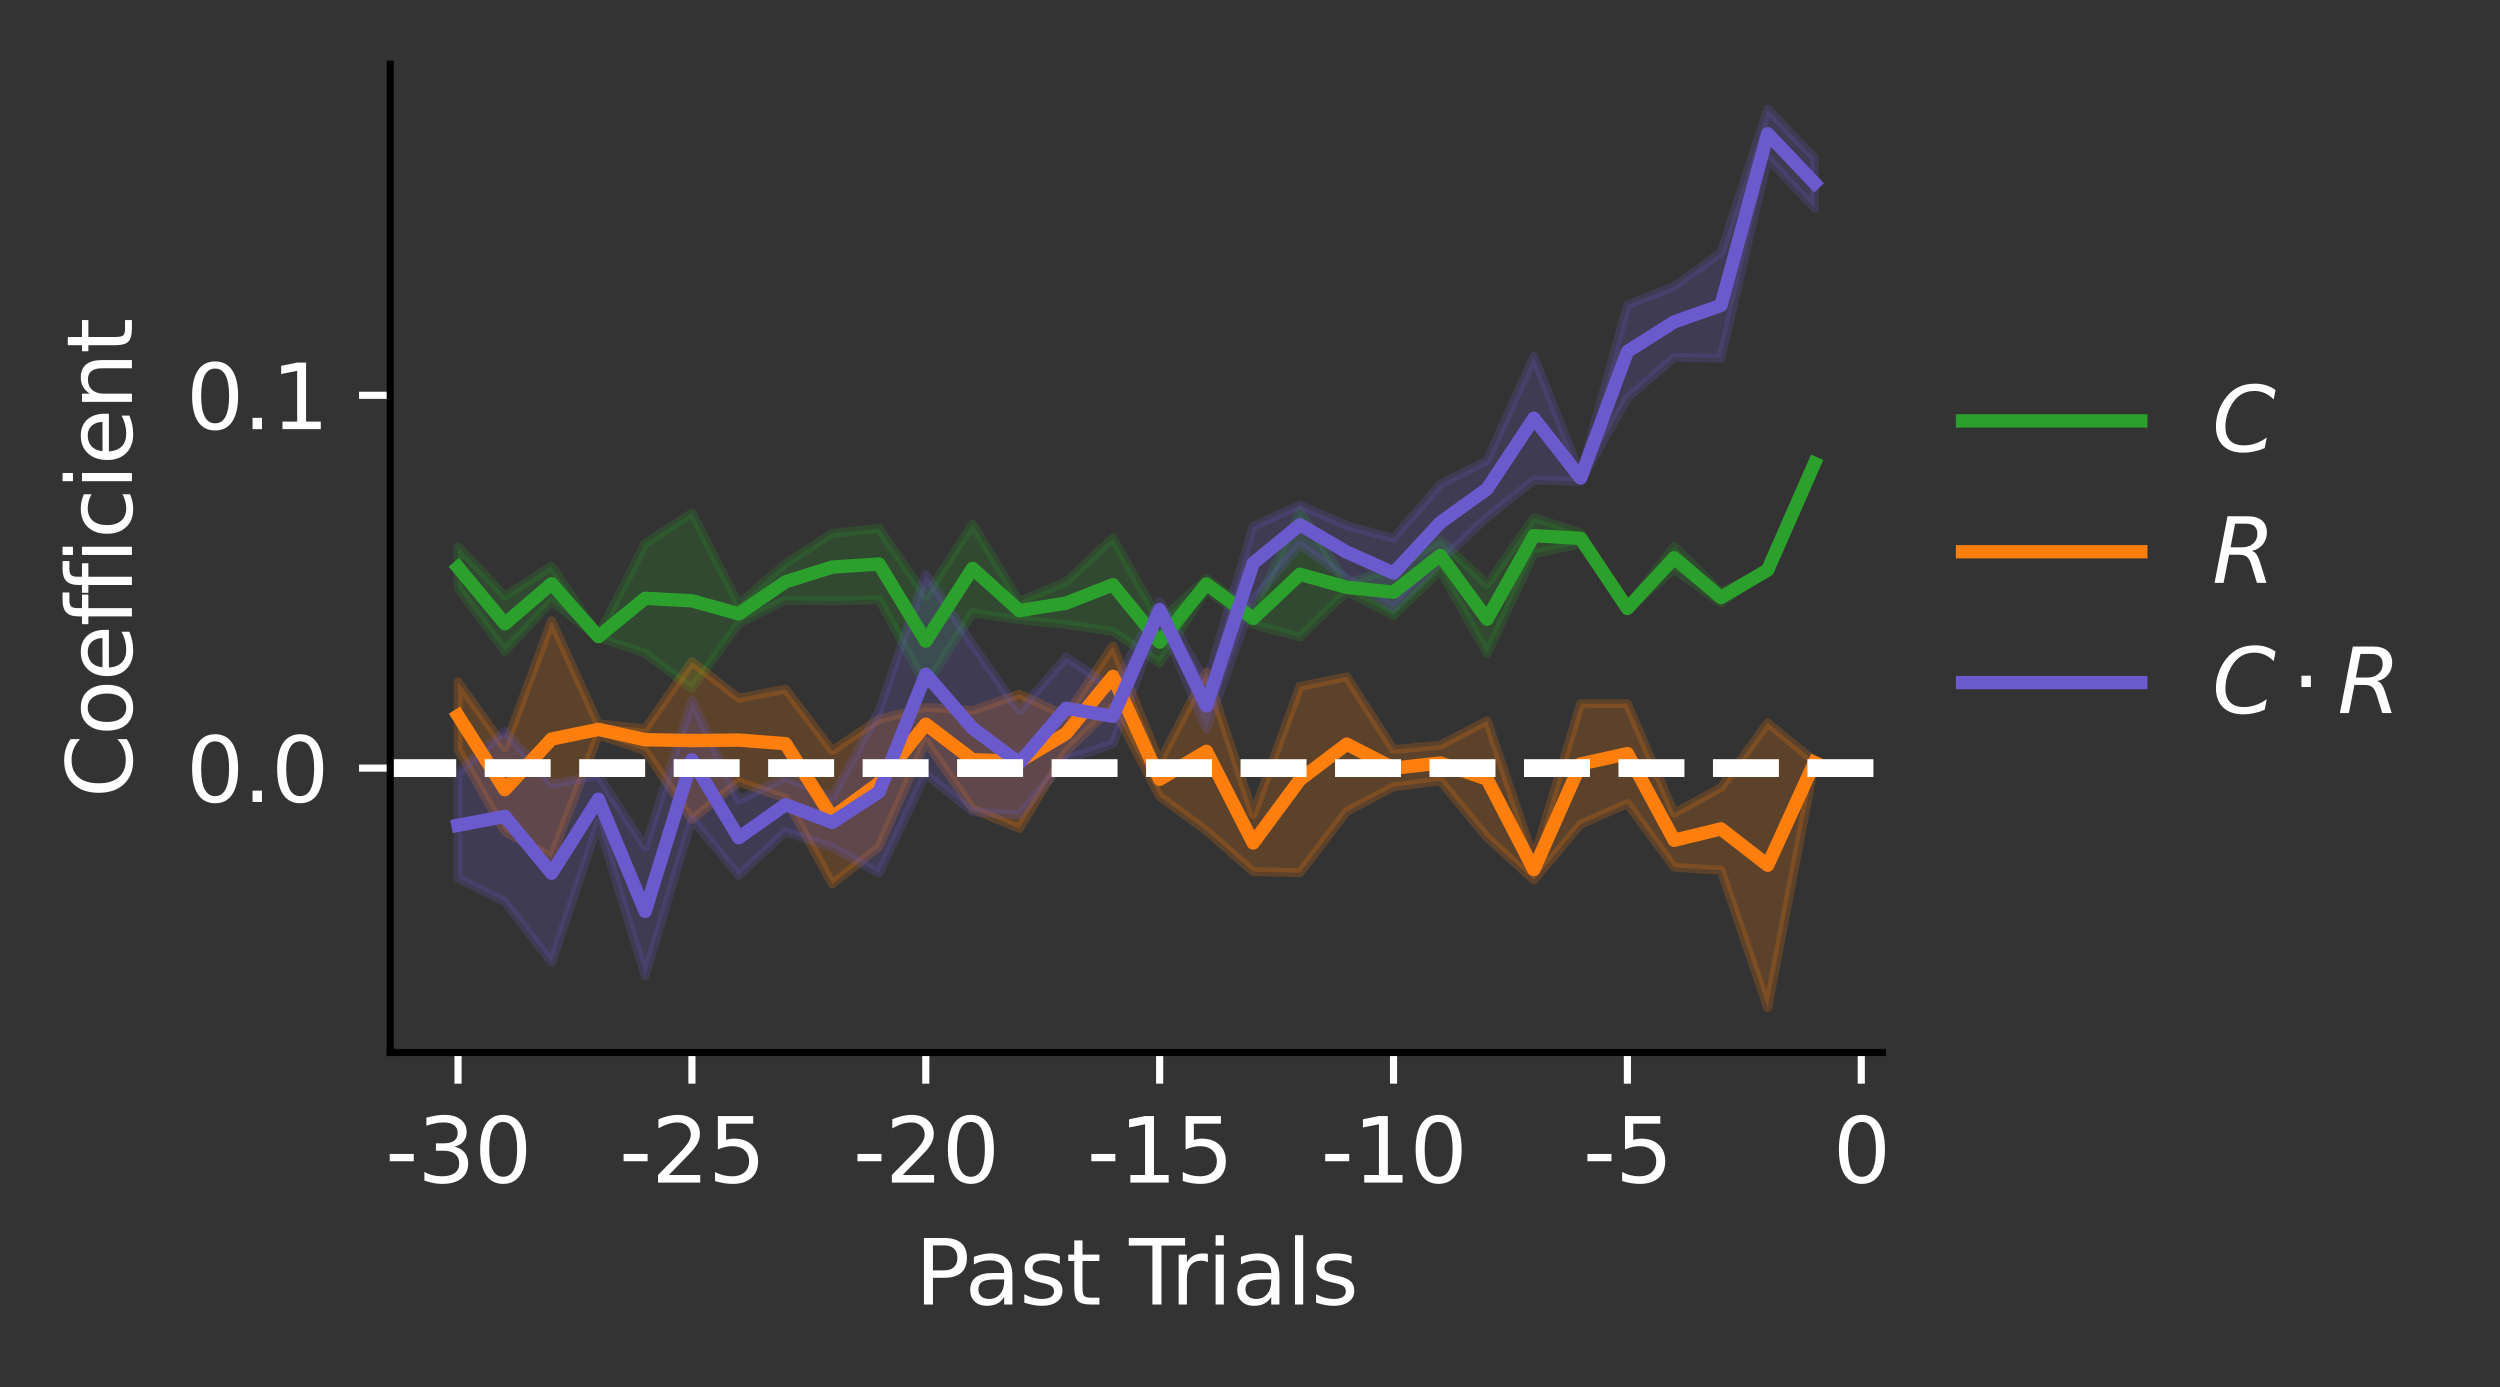 <?xml version="1.0" encoding="utf-8" standalone="no"?>
<!DOCTYPE svg PUBLIC "-//W3C//DTD SVG 1.1//EN"
  "http://www.w3.org/Graphics/SVG/1.1/DTD/svg11.dtd">
<svg xmlns:xlink="http://www.w3.org/1999/xlink" width="280.481pt" height="155.636pt" viewBox="0 0 280.481 155.636" xmlns="http://www.w3.org/2000/svg" version="1.1">
 <rect x="0" y="0" width="280.481" height="155.636" fill="#333333" stroke="none"/>
 <defs>
  <style type="text/css">*{stroke-linejoin: round; stroke-linecap: butt}</style>
 </defs>
 <g id="figure_1">
  <g id="patch_1">
   <path d="M 0 155.636 
L 280.481 155.636 
L 280.481 0 
L 0 0 
L 0 155.636 
z
" style="fill: none"/>
  </g>
  <g id="axes_1">
   <g id="patch_2">
    <path d="M 43.781 118.08 
L 211.181 118.08 
L 211.181 7.2 
L 43.781 7.2 
L 43.781 118.08 
z
" style="fill: none"/>
   </g>
   <g id="PolyCollection_1">
    <defs>
     <path id="m42053e36fb" d="M 51.39 -94.283 
L 51.39 -89.669 
L 56.638 -82.555 
L 61.886 -88.178 
L 67.133 -84.118 
L 72.381 -82.364 
L 77.629 -78.374 
L 82.876 -85.696 
L 88.124 -88.314 
L 93.372 -88.219 
L 98.619 -88.365 
L 103.867 -78.685 
L 109.114 -86.886 
L 114.362 -86.108 
L 119.61 -85.576 
L 124.857 -84.795 
L 130.105 -81.236 
L 135.353 -89.481 
L 140.6 -85.575 
L 145.848 -84.17 
L 151.096 -89.284 
L 156.343 -86.575 
L 161.591 -91.626 
L 166.839 -82.303 
L 172.086 -93.537 
L 177.334 -94.604 
L 182.582 -87.222 
L 187.829 -91.761 
L 193.077 -87.994 
L 198.325 -91.649 
L 203.572 -103.41 
L 203.572 -103.881 
L 203.572 -103.881 
L 198.325 -91.741 
L 193.077 -89.204 
L 187.829 -94.341 
L 182.582 -87.534 
L 177.334 -95.868 
L 172.086 -97.547 
L 166.839 -90.039 
L 161.591 -95.042 
L 156.343 -91.823 
L 151.096 -90.199 
L 145.848 -98.249 
L 140.6 -86.926 
L 135.353 -90.751 
L 130.105 -85.931 
L 124.857 -95.271 
L 119.61 -90.365 
L 114.362 -88.16 
L 109.114 -96.836 
L 103.867 -88.724 
L 98.619 -96.349 
L 93.372 -95.805 
L 88.124 -92.411 
L 82.876 -87.844 
L 77.629 -98.084 
L 72.381 -94.655 
L 67.133 -84.317 
L 61.886 -92.111 
L 56.638 -88.76 
L 51.39 -94.283 
z
" style="stroke: #2ca02c; stroke-opacity: 0.2"/>
    </defs>
    <g clip-path="url(#p97380b6f4b)">
     <use xlink:href="#m42053e36fb" x="0" y="155.636" style="fill: #2ca02c; fill-opacity: 0.2; stroke: #2ca02c; stroke-opacity: 0.2"/>
    </g>
   </g>
   <g id="PolyCollection_2">
    <defs>
     <path id="mf33e4644f5" d="M 51.39 -79.124 
L 51.39 -71.549 
L 56.638 -62.33 
L 61.886 -59.456 
L 67.133 -73.191 
L 72.381 -71.416 
L 77.629 -63.701 
L 82.876 -67.915 
L 88.124 -66.077 
L 93.372 -56.456 
L 98.619 -60.622 
L 103.867 -72.487 
L 109.114 -64.881 
L 114.362 -62.683 
L 119.61 -71.325 
L 124.857 -76.331 
L 130.105 -66.281 
L 135.353 -62.436 
L 140.6 -57.843 
L 145.848 -57.732 
L 151.096 -64.599 
L 156.343 -67.365 
L 161.591 -68.035 
L 166.839 -61.681 
L 172.086 -56.908 
L 177.334 -63.16 
L 182.582 -65.485 
L 187.829 -58.338 
L 193.077 -58.005 
L 198.325 -42.596 
L 203.572 -69.974 
L 203.572 -70.215 
L 203.572 -70.215 
L 198.325 -74.539 
L 193.077 -67.28 
L 187.829 -64.395 
L 182.582 -76.683 
L 177.334 -76.676 
L 172.086 -59.259 
L 166.839 -74.775 
L 161.591 -72.028 
L 156.343 -71.534 
L 151.096 -79.704 
L 145.848 -78.615 
L 140.6 -64.29 
L 135.353 -80.242 
L 130.105 -70.133 
L 124.857 -83.167 
L 119.61 -75.358 
L 114.362 -77.764 
L 109.114 -75.919 
L 103.867 -76.29 
L 98.619 -74.945 
L 93.372 -71.413 
L 88.124 -78.325 
L 82.876 -77.295 
L 77.629 -81.403 
L 72.381 -73.872 
L 67.133 -74.418 
L 61.886 -85.985 
L 56.638 -71.765 
L 51.39 -79.124 
z
" style="stroke: #ff7f0e; stroke-opacity: 0.2"/>
    </defs>
    <g clip-path="url(#p97380b6f4b)">
     <use xlink:href="#mf33e4644f5" x="0" y="155.636" style="fill: #ff7f0e; fill-opacity: 0.2; stroke: #ff7f0e; stroke-opacity: 0.2"/>
    </g>
   </g>
   <g id="PolyCollection_3">
    <defs>
     <path id="mbb5bda668e" d="M 51.39 -68.991 
L 51.39 -57.1 
L 56.638 -54.466 
L 61.886 -47.661 
L 67.133 -63.312 
L 72.381 -46.166 
L 77.629 -63.74 
L 82.876 -57.43 
L 88.124 -62.313 
L 93.372 -60.581 
L 98.619 -57.698 
L 103.867 -68.799 
L 109.114 -64.556 
L 114.362 -64.227 
L 119.61 -70.439 
L 124.857 -72.174 
L 130.105 -86.295 
L 135.353 -73.868 
L 140.6 -88.325 
L 145.848 -94.524 
L 151.096 -90.723 
L 156.343 -87.45 
L 161.591 -92.711 
L 166.839 -97.599 
L 172.086 -101.776 
L 177.334 -101.644 
L 182.582 -110.989 
L 187.829 -115.542 
L 193.077 -115.46 
L 198.325 -137.856 
L 203.572 -132.285 
L 203.572 -137.911 
L 203.572 -137.911 
L 198.325 -143.396 
L 193.077 -127.282 
L 187.829 -123.506 
L 182.582 -121.415 
L 177.334 -102.376 
L 172.086 -115.641 
L 166.839 -103.969 
L 161.591 -101.297 
L 156.343 -95.237 
L 151.096 -96.659 
L 145.848 -98.99 
L 140.6 -96.586 
L 135.353 -79.013 
L 130.105 -88.155 
L 124.857 -78.363 
L 119.61 -81.914 
L 114.362 -75.851 
L 109.114 -83.316 
L 103.867 -91.189 
L 98.619 -75.854 
L 93.372 -66.166 
L 88.124 -68.413 
L 82.876 -65.874 
L 77.629 -77.03 
L 72.381 -60.599 
L 67.133 -68.625 
L 61.886 -67.681 
L 56.638 -73.617 
L 51.39 -68.991 
z
" style="stroke: #6a5acd; stroke-opacity: 0.2"/>
    </defs>
    <g clip-path="url(#p97380b6f4b)">
     <use xlink:href="#mbb5bda668e" x="0" y="155.636" style="fill: #6a5acd; fill-opacity: 0.2; stroke: #6a5acd; stroke-opacity: 0.2"/>
    </g>
   </g>
   <g id="matplotlib.axis_1">
    <g id="xtick_1">
     <g id="line2d_1">
      <defs>
       <path id="m358d6eb9e1" d="M 0 0 
L 0 3.5 
" style="stroke: #ffffff; stroke-width: 0.8"/>
      </defs>
      <g>
       <use xlink:href="#m358d6eb9e1" x="51.39" y="118.08" style="fill: #ffffff; stroke: #ffffff; stroke-width: 0.8"/>
      </g>
     </g>
     <g id="text_1">
      <!-- -30 -->
      <g style="fill: #ffffff" transform="translate(43.224 132.678) scale(0.1 -0.1)">
       <defs>
        <path id="DejaVuSans-2d" d="M 313 2009 
L 1997 2009 
L 1997 1497 
L 313 1497 
L 313 2009 
z
" transform="scale(0.016)"/>
        <path id="DejaVuSans-33" d="M 2597 2516 
Q 3050 2419 3304 2112 
Q 3559 1806 3559 1356 
Q 3559 666 3084 287 
Q 2609 -91 1734 -91 
Q 1441 -91 1130 -33 
Q 819 25 488 141 
L 488 750 
Q 750 597 1062 519 
Q 1375 441 1716 441 
Q 2309 441 2620 675 
Q 2931 909 2931 1356 
Q 2931 1769 2642 2001 
Q 2353 2234 1838 2234 
L 1294 2234 
L 1294 2753 
L 1863 2753 
Q 2328 2753 2575 2939 
Q 2822 3125 2822 3475 
Q 2822 3834 2567 4026 
Q 2313 4219 1838 4219 
Q 1578 4219 1281 4162 
Q 984 4106 628 3988 
L 628 4550 
Q 988 4650 1302 4700 
Q 1616 4750 1894 4750 
Q 2613 4750 3031 4423 
Q 3450 4097 3450 3541 
Q 3450 3153 3228 2886 
Q 3006 2619 2597 2516 
z
" transform="scale(0.016)"/>
        <path id="DejaVuSans-30" d="M 2034 4250 
Q 1547 4250 1301 3770 
Q 1056 3291 1056 2328 
Q 1056 1369 1301 889 
Q 1547 409 2034 409 
Q 2525 409 2770 889 
Q 3016 1369 3016 2328 
Q 3016 3291 2770 3770 
Q 2525 4250 2034 4250 
z
M 2034 4750 
Q 2819 4750 3233 4129 
Q 3647 3509 3647 2328 
Q 3647 1150 3233 529 
Q 2819 -91 2034 -91 
Q 1250 -91 836 529 
Q 422 1150 422 2328 
Q 422 3509 836 4129 
Q 1250 4750 2034 4750 
z
" transform="scale(0.016)"/>
       </defs>
       <use xlink:href="#DejaVuSans-2d"/>
       <use xlink:href="#DejaVuSans-33" x="36.084"/>
       <use xlink:href="#DejaVuSans-30" x="99.707"/>
      </g>
     </g>
    </g>
    <g id="xtick_2">
     <g id="line2d_2">
      <g>
       <use xlink:href="#m358d6eb9e1" x="77.629" y="118.08" style="fill: #ffffff; stroke: #ffffff; stroke-width: 0.8"/>
      </g>
     </g>
     <g id="text_2">
      <!-- -25 -->
      <g style="fill: #ffffff" transform="translate(69.462 132.678) scale(0.1 -0.1)">
       <defs>
        <path id="DejaVuSans-32" d="M 1228 531 
L 3431 531 
L 3431 0 
L 469 0 
L 469 531 
Q 828 903 1448 1529 
Q 2069 2156 2228 2338 
Q 2531 2678 2651 2914 
Q 2772 3150 2772 3378 
Q 2772 3750 2511 3984 
Q 2250 4219 1831 4219 
Q 1534 4219 1204 4116 
Q 875 4013 500 3803 
L 500 4441 
Q 881 4594 1212 4672 
Q 1544 4750 1819 4750 
Q 2544 4750 2975 4387 
Q 3406 4025 3406 3419 
Q 3406 3131 3298 2873 
Q 3191 2616 2906 2266 
Q 2828 2175 2409 1742 
Q 1991 1309 1228 531 
z
" transform="scale(0.016)"/>
        <path id="DejaVuSans-35" d="M 691 4666 
L 3169 4666 
L 3169 4134 
L 1269 4134 
L 1269 2991 
Q 1406 3038 1543 3061 
Q 1681 3084 1819 3084 
Q 2600 3084 3056 2656 
Q 3513 2228 3513 1497 
Q 3513 744 3044 326 
Q 2575 -91 1722 -91 
Q 1428 -91 1123 -41 
Q 819 9 494 109 
L 494 744 
Q 775 591 1075 516 
Q 1375 441 1709 441 
Q 2250 441 2565 725 
Q 2881 1009 2881 1497 
Q 2881 1984 2565 2268 
Q 2250 2553 1709 2553 
Q 1456 2553 1204 2497 
Q 953 2441 691 2322 
L 691 4666 
z
" transform="scale(0.016)"/>
       </defs>
       <use xlink:href="#DejaVuSans-2d"/>
       <use xlink:href="#DejaVuSans-32" x="36.084"/>
       <use xlink:href="#DejaVuSans-35" x="99.707"/>
      </g>
     </g>
    </g>
    <g id="xtick_3">
     <g id="line2d_3">
      <g>
       <use xlink:href="#m358d6eb9e1" x="103.867" y="118.08" style="fill: #ffffff; stroke: #ffffff; stroke-width: 0.8"/>
      </g>
     </g>
     <g id="text_3">
      <!-- -20 -->
      <g style="fill: #ffffff" transform="translate(95.7 132.678) scale(0.1 -0.1)">
       <use xlink:href="#DejaVuSans-2d"/>
       <use xlink:href="#DejaVuSans-32" x="36.084"/>
       <use xlink:href="#DejaVuSans-30" x="99.707"/>
      </g>
     </g>
    </g>
    <g id="xtick_4">
     <g id="line2d_4">
      <g>
       <use xlink:href="#m358d6eb9e1" x="130.105" y="118.08" style="fill: #ffffff; stroke: #ffffff; stroke-width: 0.8"/>
      </g>
     </g>
     <g id="text_4">
      <!-- -15 -->
      <g style="fill: #ffffff" transform="translate(121.939 132.678) scale(0.1 -0.1)">
       <defs>
        <path id="DejaVuSans-31" d="M 794 531 
L 1825 531 
L 1825 4091 
L 703 3866 
L 703 4441 
L 1819 4666 
L 2450 4666 
L 2450 531 
L 3481 531 
L 3481 0 
L 794 0 
L 794 531 
z
" transform="scale(0.016)"/>
       </defs>
       <use xlink:href="#DejaVuSans-2d"/>
       <use xlink:href="#DejaVuSans-31" x="36.084"/>
       <use xlink:href="#DejaVuSans-35" x="99.707"/>
      </g>
     </g>
    </g>
    <g id="xtick_5">
     <g id="line2d_5">
      <g>
       <use xlink:href="#m358d6eb9e1" x="156.343" y="118.08" style="fill: #ffffff; stroke: #ffffff; stroke-width: 0.8"/>
      </g>
     </g>
     <g id="text_5">
      <!-- -10 -->
      <g style="fill: #ffffff" transform="translate(148.177 132.678) scale(0.1 -0.1)">
       <use xlink:href="#DejaVuSans-2d"/>
       <use xlink:href="#DejaVuSans-31" x="36.084"/>
       <use xlink:href="#DejaVuSans-30" x="99.707"/>
      </g>
     </g>
    </g>
    <g id="xtick_6">
     <g id="line2d_6">
      <g>
       <use xlink:href="#m358d6eb9e1" x="182.582" y="118.08" style="fill: #ffffff; stroke: #ffffff; stroke-width: 0.8"/>
      </g>
     </g>
     <g id="text_6">
      <!-- -5 -->
      <g style="fill: #ffffff" transform="translate(177.596 132.678) scale(0.1 -0.1)">
       <use xlink:href="#DejaVuSans-2d"/>
       <use xlink:href="#DejaVuSans-35" x="36.084"/>
      </g>
     </g>
    </g>
    <g id="xtick_7">
     <g id="line2d_7">
      <g>
       <use xlink:href="#m358d6eb9e1" x="208.82" y="118.08" style="fill: #ffffff; stroke: #ffffff; stroke-width: 0.8"/>
      </g>
     </g>
     <g id="text_7">
      <!-- 0 -->
      <g style="fill: #ffffff" transform="translate(205.639 132.678) scale(0.1 -0.1)">
       <use xlink:href="#DejaVuSans-30"/>
      </g>
     </g>
    </g>
    <g id="text_8">
     <!-- Past Trials -->
     <g style="fill: #ffffff" transform="translate(102.655 146.357) scale(0.1 -0.1)">
      <defs>
       <path id="DejaVuSans-50" d="M 1259 4147 
L 1259 2394 
L 2053 2394 
Q 2494 2394 2734 2622 
Q 2975 2850 2975 3272 
Q 2975 3691 2734 3919 
Q 2494 4147 2053 4147 
L 1259 4147 
z
M 628 4666 
L 2053 4666 
Q 2838 4666 3239 4311 
Q 3641 3956 3641 3272 
Q 3641 2581 3239 2228 
Q 2838 1875 2053 1875 
L 1259 1875 
L 1259 0 
L 628 0 
L 628 4666 
z
" transform="scale(0.016)"/>
       <path id="DejaVuSans-61" d="M 2194 1759 
Q 1497 1759 1228 1600 
Q 959 1441 959 1056 
Q 959 750 1161 570 
Q 1363 391 1709 391 
Q 2188 391 2477 730 
Q 2766 1069 2766 1631 
L 2766 1759 
L 2194 1759 
z
M 3341 1997 
L 3341 0 
L 2766 0 
L 2766 531 
Q 2569 213 2275 61 
Q 1981 -91 1556 -91 
Q 1019 -91 701 211 
Q 384 513 384 1019 
Q 384 1609 779 1909 
Q 1175 2209 1959 2209 
L 2766 2209 
L 2766 2266 
Q 2766 2663 2505 2880 
Q 2244 3097 1772 3097 
Q 1472 3097 1187 3025 
Q 903 2953 641 2809 
L 641 3341 
Q 956 3463 1253 3523 
Q 1550 3584 1831 3584 
Q 2591 3584 2966 3190 
Q 3341 2797 3341 1997 
z
" transform="scale(0.016)"/>
       <path id="DejaVuSans-73" d="M 2834 3397 
L 2834 2853 
Q 2591 2978 2328 3040 
Q 2066 3103 1784 3103 
Q 1356 3103 1142 2972 
Q 928 2841 928 2578 
Q 928 2378 1081 2264 
Q 1234 2150 1697 2047 
L 1894 2003 
Q 2506 1872 2764 1633 
Q 3022 1394 3022 966 
Q 3022 478 2636 193 
Q 2250 -91 1575 -91 
Q 1294 -91 989 -36 
Q 684 19 347 128 
L 347 722 
Q 666 556 975 473 
Q 1284 391 1588 391 
Q 1994 391 2212 530 
Q 2431 669 2431 922 
Q 2431 1156 2273 1281 
Q 2116 1406 1581 1522 
L 1381 1569 
Q 847 1681 609 1914 
Q 372 2147 372 2553 
Q 372 3047 722 3315 
Q 1072 3584 1716 3584 
Q 2034 3584 2315 3537 
Q 2597 3491 2834 3397 
z
" transform="scale(0.016)"/>
       <path id="DejaVuSans-74" d="M 1172 4494 
L 1172 3500 
L 2356 3500 
L 2356 3053 
L 1172 3053 
L 1172 1153 
Q 1172 725 1289 603 
Q 1406 481 1766 481 
L 2356 481 
L 2356 0 
L 1766 0 
Q 1100 0 847 248 
Q 594 497 594 1153 
L 594 3053 
L 172 3053 
L 172 3500 
L 594 3500 
L 594 4494 
L 1172 4494 
z
" transform="scale(0.016)"/>
       <path id="DejaVuSans-20" transform="scale(0.016)"/>
       <path id="DejaVuSans-54" d="M -19 4666 
L 3928 4666 
L 3928 4134 
L 2272 4134 
L 2272 0 
L 1638 0 
L 1638 4134 
L -19 4134 
L -19 4666 
z
" transform="scale(0.016)"/>
       <path id="DejaVuSans-72" d="M 2631 2963 
Q 2534 3019 2420 3045 
Q 2306 3072 2169 3072 
Q 1681 3072 1420 2755 
Q 1159 2438 1159 1844 
L 1159 0 
L 581 0 
L 581 3500 
L 1159 3500 
L 1159 2956 
Q 1341 3275 1631 3429 
Q 1922 3584 2338 3584 
Q 2397 3584 2469 3576 
Q 2541 3569 2628 3553 
L 2631 2963 
z
" transform="scale(0.016)"/>
       <path id="DejaVuSans-69" d="M 603 3500 
L 1178 3500 
L 1178 0 
L 603 0 
L 603 3500 
z
M 603 4863 
L 1178 4863 
L 1178 4134 
L 603 4134 
L 603 4863 
z
" transform="scale(0.016)"/>
       <path id="DejaVuSans-6c" d="M 603 4863 
L 1178 4863 
L 1178 0 
L 603 0 
L 603 4863 
z
" transform="scale(0.016)"/>
      </defs>
      <use xlink:href="#DejaVuSans-50"/>
      <use xlink:href="#DejaVuSans-61" x="55.803"/>
      <use xlink:href="#DejaVuSans-73" x="117.082"/>
      <use xlink:href="#DejaVuSans-74" x="169.182"/>
      <use xlink:href="#DejaVuSans-20" x="208.391"/>
      <use xlink:href="#DejaVuSans-54" x="240.178"/>
      <use xlink:href="#DejaVuSans-72" x="286.512"/>
      <use xlink:href="#DejaVuSans-69" x="327.625"/>
      <use xlink:href="#DejaVuSans-61" x="355.408"/>
      <use xlink:href="#DejaVuSans-6c" x="416.688"/>
      <use xlink:href="#DejaVuSans-73" x="444.471"/>
     </g>
    </g>
   </g>
   <g id="matplotlib.axis_2">
    <g id="ytick_1">
     <g id="line2d_8">
      <defs>
       <path id="m126b81fec0" d="M 0 0 
L -3.5 0 
" style="stroke: #ffffff; stroke-width: 0.8"/>
      </defs>
      <g>
       <use xlink:href="#m126b81fec0" x="43.781" y="86.175" style="fill: #ffffff; stroke: #ffffff; stroke-width: 0.8"/>
      </g>
     </g>
     <g id="text_9">
      <!-- 0.0 -->
      <g style="fill: #ffffff" transform="translate(20.878 89.974) scale(0.1 -0.1)">
       <defs>
        <path id="DejaVuSans-2e" d="M 684 794 
L 1344 794 
L 1344 0 
L 684 0 
L 684 794 
z
" transform="scale(0.016)"/>
       </defs>
       <use xlink:href="#DejaVuSans-30"/>
       <use xlink:href="#DejaVuSans-2e" x="63.623"/>
       <use xlink:href="#DejaVuSans-30" x="95.41"/>
      </g>
     </g>
    </g>
    <g id="ytick_2">
     <g id="line2d_9">
      <g>
       <use xlink:href="#m126b81fec0" x="43.781" y="44.35" style="fill: #ffffff; stroke: #ffffff; stroke-width: 0.8"/>
      </g>
     </g>
     <g id="text_10">
      <!-- 0.1 -->
      <g style="fill: #ffffff" transform="translate(20.878 48.149) scale(0.1 -0.1)">
       <use xlink:href="#DejaVuSans-30"/>
       <use xlink:href="#DejaVuSans-2e" x="63.623"/>
       <use xlink:href="#DejaVuSans-31" x="95.41"/>
      </g>
     </g>
    </g>
    <g id="text_11">
     <!-- Coefficient -->
     <g style="fill: #ffffff" transform="translate(14.798 89.52) rotate(-90) scale(0.1 -0.1)">
      <defs>
       <path id="DejaVuSans-43" d="M 4122 4306 
L 4122 3641 
Q 3803 3938 3442 4084 
Q 3081 4231 2675 4231 
Q 1875 4231 1450 3742 
Q 1025 3253 1025 2328 
Q 1025 1406 1450 917 
Q 1875 428 2675 428 
Q 3081 428 3442 575 
Q 3803 722 4122 1019 
L 4122 359 
Q 3791 134 3420 21 
Q 3050 -91 2638 -91 
Q 1578 -91 968 557 
Q 359 1206 359 2328 
Q 359 3453 968 4101 
Q 1578 4750 2638 4750 
Q 3056 4750 3426 4639 
Q 3797 4528 4122 4306 
z
" transform="scale(0.016)"/>
       <path id="DejaVuSans-6f" d="M 1959 3097 
Q 1497 3097 1228 2736 
Q 959 2375 959 1747 
Q 959 1119 1226 758 
Q 1494 397 1959 397 
Q 2419 397 2687 759 
Q 2956 1122 2956 1747 
Q 2956 2369 2687 2733 
Q 2419 3097 1959 3097 
z
M 1959 3584 
Q 2709 3584 3137 3096 
Q 3566 2609 3566 1747 
Q 3566 888 3137 398 
Q 2709 -91 1959 -91 
Q 1206 -91 779 398 
Q 353 888 353 1747 
Q 353 2609 779 3096 
Q 1206 3584 1959 3584 
z
" transform="scale(0.016)"/>
       <path id="DejaVuSans-65" d="M 3597 1894 
L 3597 1613 
L 953 1613 
Q 991 1019 1311 708 
Q 1631 397 2203 397 
Q 2534 397 2845 478 
Q 3156 559 3463 722 
L 3463 178 
Q 3153 47 2828 -22 
Q 2503 -91 2169 -91 
Q 1331 -91 842 396 
Q 353 884 353 1716 
Q 353 2575 817 3079 
Q 1281 3584 2069 3584 
Q 2775 3584 3186 3129 
Q 3597 2675 3597 1894 
z
M 3022 2063 
Q 3016 2534 2758 2815 
Q 2500 3097 2075 3097 
Q 1594 3097 1305 2825 
Q 1016 2553 972 2059 
L 3022 2063 
z
" transform="scale(0.016)"/>
       <path id="DejaVuSans-66" d="M 2375 4863 
L 2375 4384 
L 1825 4384 
Q 1516 4384 1395 4259 
Q 1275 4134 1275 3809 
L 1275 3500 
L 2222 3500 
L 2222 3053 
L 1275 3053 
L 1275 0 
L 697 0 
L 697 3053 
L 147 3053 
L 147 3500 
L 697 3500 
L 697 3744 
Q 697 4328 969 4595 
Q 1241 4863 1831 4863 
L 2375 4863 
z
" transform="scale(0.016)"/>
       <path id="DejaVuSans-63" d="M 3122 3366 
L 3122 2828 
Q 2878 2963 2633 3030 
Q 2388 3097 2138 3097 
Q 1578 3097 1268 2742 
Q 959 2388 959 1747 
Q 959 1106 1268 751 
Q 1578 397 2138 397 
Q 2388 397 2633 464 
Q 2878 531 3122 666 
L 3122 134 
Q 2881 22 2623 -34 
Q 2366 -91 2075 -91 
Q 1284 -91 818 406 
Q 353 903 353 1747 
Q 353 2603 823 3093 
Q 1294 3584 2113 3584 
Q 2378 3584 2631 3529 
Q 2884 3475 3122 3366 
z
" transform="scale(0.016)"/>
       <path id="DejaVuSans-6e" d="M 3513 2113 
L 3513 0 
L 2938 0 
L 2938 2094 
Q 2938 2591 2744 2837 
Q 2550 3084 2163 3084 
Q 1697 3084 1428 2787 
Q 1159 2491 1159 1978 
L 1159 0 
L 581 0 
L 581 3500 
L 1159 3500 
L 1159 2956 
Q 1366 3272 1645 3428 
Q 1925 3584 2291 3584 
Q 2894 3584 3203 3211 
Q 3513 2838 3513 2113 
z
" transform="scale(0.016)"/>
      </defs>
      <use xlink:href="#DejaVuSans-43"/>
      <use xlink:href="#DejaVuSans-6f" x="69.824"/>
      <use xlink:href="#DejaVuSans-65" x="131.006"/>
      <use xlink:href="#DejaVuSans-66" x="192.529"/>
      <use xlink:href="#DejaVuSans-66" x="227.734"/>
      <use xlink:href="#DejaVuSans-69" x="262.939"/>
      <use xlink:href="#DejaVuSans-63" x="290.723"/>
      <use xlink:href="#DejaVuSans-69" x="345.703"/>
      <use xlink:href="#DejaVuSans-65" x="373.486"/>
      <use xlink:href="#DejaVuSans-6e" x="435.01"/>
      <use xlink:href="#DejaVuSans-74" x="498.389"/>
     </g>
    </g>
   </g>
   <g id="line2d_10">
    <path d="M 51.39 63.66 
L 56.638 69.978 
L 61.886 65.492 
L 67.133 71.419 
L 72.381 67.127 
L 77.629 67.407 
L 82.876 68.866 
L 88.124 65.274 
L 93.372 63.624 
L 98.619 63.279 
L 103.867 71.932 
L 109.114 63.775 
L 114.362 68.502 
L 119.61 67.666 
L 124.857 65.603 
L 130.105 72.053 
L 135.353 65.52 
L 140.6 69.386 
L 145.848 64.427 
L 151.096 65.895 
L 156.343 66.437 
L 161.591 62.302 
L 166.839 69.465 
L 172.086 60.094 
L 177.334 60.4 
L 182.582 68.258 
L 187.829 62.585 
L 193.077 67.037 
L 198.325 63.941 
L 203.572 51.99 
" clip-path="url(#p97380b6f4b)" style="fill: none; stroke: #2ca02c; stroke-width: 1.5; stroke-linecap: square"/>
   </g>
   <g id="line2d_11">
    <path d="M 51.39 80.3 
L 56.638 88.589 
L 61.886 82.916 
L 67.133 81.832 
L 72.381 82.992 
L 77.629 83.084 
L 82.876 83.031 
L 88.124 83.435 
L 93.372 91.702 
L 98.619 87.853 
L 103.867 81.248 
L 109.114 85.236 
L 114.362 85.413 
L 119.61 82.294 
L 124.857 75.888 
L 130.105 87.429 
L 135.353 84.297 
L 140.6 94.57 
L 145.848 87.463 
L 151.096 83.485 
L 156.343 86.187 
L 161.591 85.605 
L 166.839 87.408 
L 172.086 97.553 
L 177.334 85.718 
L 182.582 84.552 
L 187.829 94.27 
L 193.077 92.994 
L 198.325 97.068 
L 203.572 85.542 
" clip-path="url(#p97380b6f4b)" style="fill: none; stroke: #ff7f0e; stroke-width: 1.5; stroke-linecap: square"/>
   </g>
   <g id="line2d_12">
    <path d="M 51.39 92.591 
L 56.638 91.595 
L 61.886 97.965 
L 67.133 89.668 
L 72.381 102.254 
L 77.629 85.251 
L 82.876 93.984 
L 88.124 90.273 
L 93.372 92.262 
L 98.619 88.86 
L 103.867 75.642 
L 109.114 81.7 
L 114.362 85.597 
L 119.61 79.459 
L 124.857 80.368 
L 130.105 68.411 
L 135.353 79.196 
L 140.6 63.18 
L 145.848 58.879 
L 151.096 61.945 
L 156.343 64.293 
L 161.591 58.633 
L 166.839 54.852 
L 172.086 46.928 
L 177.334 53.626 
L 182.582 39.435 
L 187.829 36.112 
L 193.077 34.266 
L 198.325 15.01 
L 203.572 20.538 
" clip-path="url(#p97380b6f4b)" style="fill: none; stroke: #6a5acd; stroke-width: 1.5; stroke-linecap: square"/>
   </g>
   <g id="line2d_13">
    <path d="M 43.781 86.175 
L 211.181 86.175 
" clip-path="url(#p97380b6f4b)" style="fill: none; stroke-dasharray: 7.4,3.2; stroke-dashoffset: 0; stroke: #ffffff; stroke-width: 2"/>
   </g>
   <g id="patch_3">
    <path d="M 43.781 118.08 
L 43.781 7.2 
" style="fill: none; stroke: #000000; stroke-width: 0.8; stroke-linejoin: miter; stroke-linecap: square"/>
   </g>
   <g id="patch_4">
    <path d="M 43.781 118.08 
L 211.181 118.08 
" style="fill: none; stroke: #000000; stroke-width: 0.8; stroke-linejoin: miter; stroke-linecap: square"/>
   </g>
   <g id="legend_1">
    <g id="line2d_14">
     <path d="M 220.181 47.221 
L 230.181 47.221 
L 240.181 47.221 
" style="fill: none; stroke: #2ca02c; stroke-width: 1.5; stroke-linecap: square"/>
    </g>
    <g id="text_12">
     <!-- $C$ -->
     <g style="fill: #ffffff" transform="translate(248.181 50.721) scale(0.1 -0.1)">
      <defs>
       <path id="DejaVuSans-Oblique-43" d="M 4447 4306 
L 4319 3641 
Q 4019 3944 3683 4091 
Q 3347 4238 2956 4238 
Q 2422 4238 2017 3981 
Q 1613 3725 1319 3200 
Q 1131 2863 1032 2486 
Q 934 2109 934 1728 
Q 934 1091 1264 756 
Q 1594 422 2222 422 
Q 2656 422 3056 561 
Q 3456 700 3834 978 
L 3688 231 
Q 3316 72 2936 -9 
Q 2556 -91 2175 -91 
Q 1278 -91 773 396 
Q 269 884 269 1753 
Q 269 2309 461 2846 
Q 653 3384 1013 3828 
Q 1394 4300 1883 4525 
Q 2372 4750 3022 4750 
Q 3422 4750 3780 4639 
Q 4138 4528 4447 4306 
z
" transform="scale(0.016)"/>
      </defs>
      <use xlink:href="#DejaVuSans-Oblique-43" transform="translate(0 0.781)"/>
     </g>
    </g>
    <g id="line2d_15">
     <path d="M 220.181 61.899 
L 230.181 61.899 
L 240.181 61.899 
" style="fill: none; stroke: #ff7f0e; stroke-width: 1.5; stroke-linecap: square"/>
    </g>
    <g id="text_13">
     <!-- $R$ -->
     <g style="fill: #ffffff" transform="translate(248.181 65.399) scale(0.1 -0.1)">
      <defs>
       <path id="DejaVuSans-Oblique-52" d="M 1613 4147 
L 1294 2491 
L 2106 2491 
Q 2584 2491 2879 2755 
Q 3175 3019 3175 3444 
Q 3175 3784 2976 3965 
Q 2778 4147 2406 4147 
L 1613 4147 
z
M 2772 2241 
Q 2972 2194 3105 2009 
Q 3238 1825 3413 1275 
L 3809 0 
L 3144 0 
L 2778 1197 
Q 2638 1659 2453 1815 
Q 2269 1972 1888 1972 
L 1191 1972 
L 806 0 
L 172 0 
L 1081 4666 
L 2503 4666 
Q 3150 4666 3495 4373 
Q 3841 4081 3841 3531 
Q 3841 3044 3547 2687 
Q 3253 2331 2772 2241 
z
" transform="scale(0.016)"/>
      </defs>
      <use xlink:href="#DejaVuSans-Oblique-52" transform="translate(0 0.094)"/>
     </g>
    </g>
    <g id="line2d_16">
     <path d="M 220.181 76.578 
L 230.181 76.578 
L 240.181 76.578 
" style="fill: none; stroke: #6a5acd; stroke-width: 1.5; stroke-linecap: square"/>
    </g>
    <g id="text_14">
     <!-- $C \cdot R$ -->
     <g style="fill: #ffffff" transform="translate(248.181 80.078) scale(0.1 -0.1)">
      <defs>
       <path id="DejaVuSans-22c5" d="M 684 2619 
L 1344 2619 
L 1344 1825 
L 684 1825 
L 684 2619 
z
" transform="scale(0.016)"/>
      </defs>
      <use xlink:href="#DejaVuSans-Oblique-43" transform="translate(0 0.781)"/>
      <use xlink:href="#DejaVuSans-22c5" transform="translate(89.307 0.781)"/>
      <use xlink:href="#DejaVuSans-Oblique-52" transform="translate(140.576 0.781)"/>
     </g>
    </g>
   </g>
  </g>
 </g>
 <defs>
  <clipPath id="p97380b6f4b">
   <rect x="43.781" y="7.2" width="167.4" height="110.88"/>
  </clipPath>
 </defs>
</svg>
